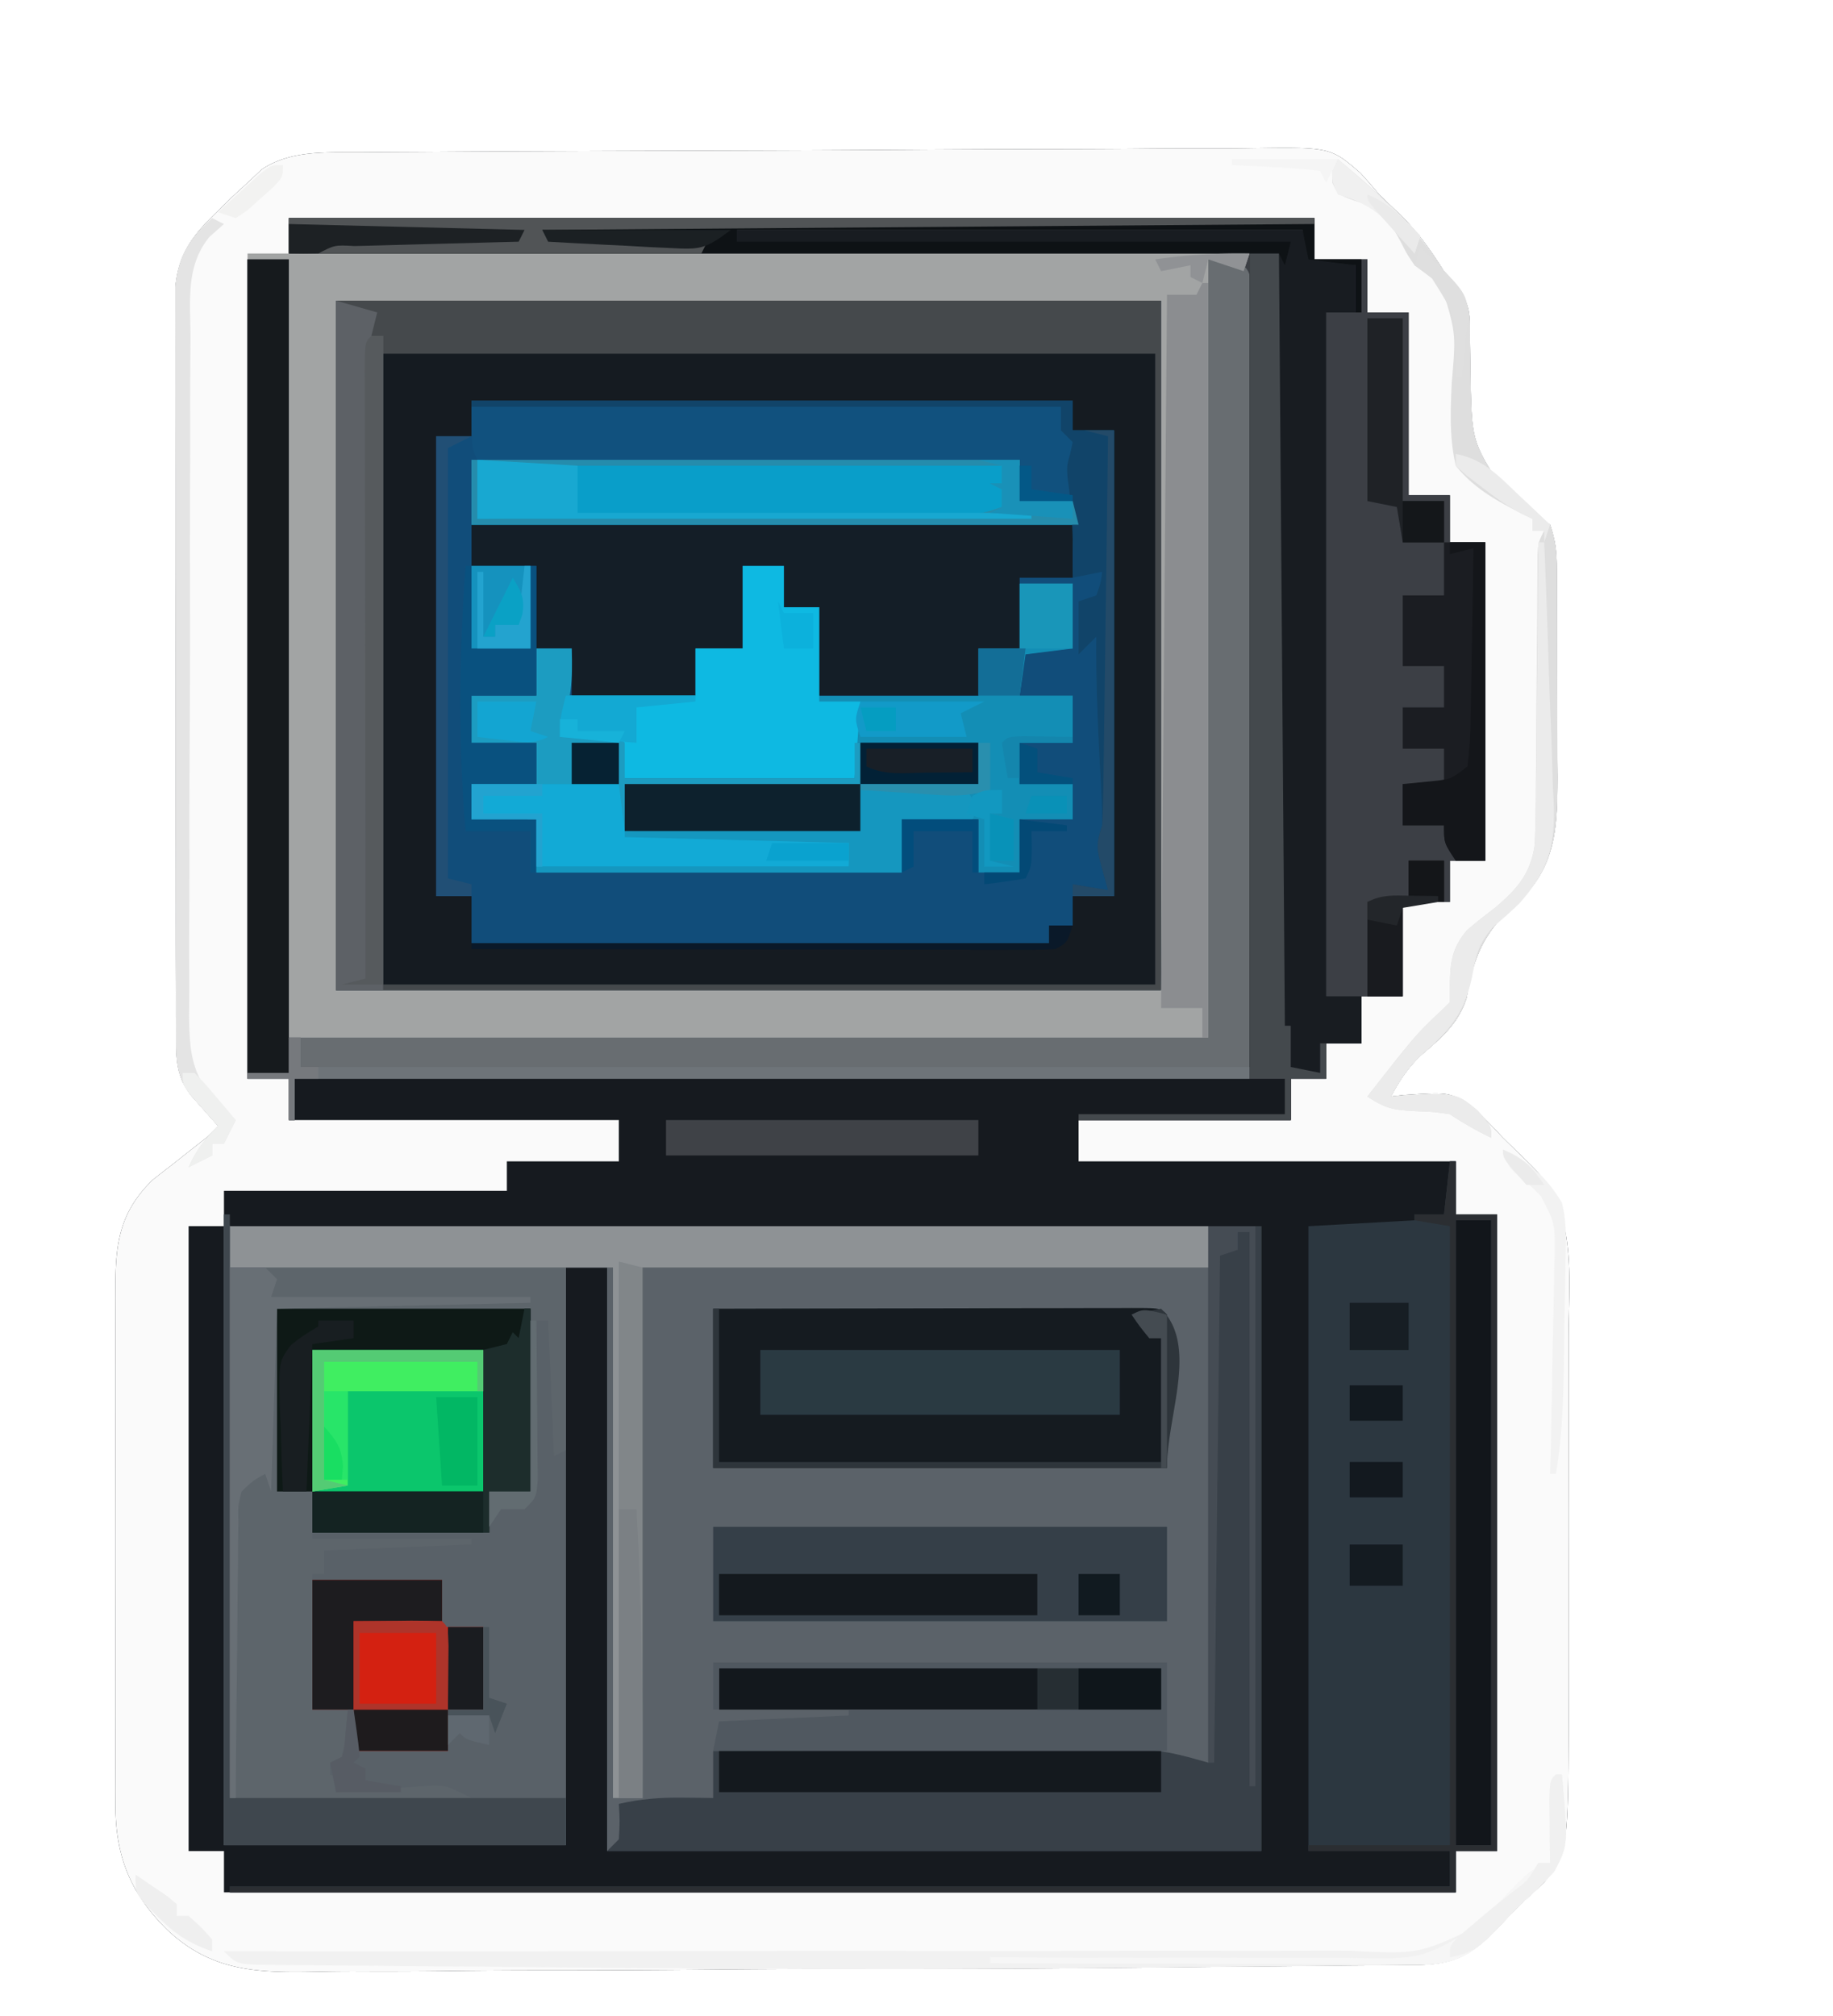 <svg xmlns="http://www.w3.org/2000/svg" width="311" height="342"><path fill="#161A1F" d="m61.318 25.833 2.13-.018q3.504-.025 7.009-.04 2.523-.016 5.048-.034c5.507-.037 11.015-.062 16.522-.085l2.844-.012q13.284-.056 26.567-.089 16.965-.039 33.93-.16 11.944-.082 23.89-.094c4.753-.007 9.504-.025 14.256-.072q6.704-.063 13.408-.039 2.456 0 4.91-.038c13.889-.203 13.889-.203 18.97 4.176A100 100 0 0 1 234 33a281 281 0 0 0 3.75 3.563c2.868 2.906 5.068 5.976 7.25 9.437l2.088 2.304c2.28 3.214 2.37 4.81 2.318 8.704l.047 3.476.047 3.641c.232 10.811.232 10.811 5.875 19.55 2.445 1.92 5.031 3.614 7.625 5.325.952 2.857 1.132 4.655 1.145 7.62l.02 2.833.003 3.059.01 3.158q.007 3.312.007 6.625c.002 3.362.02 6.724.04 10.086q.005 3.221.005 6.443l.022 3.028c-.023 7.036-.057 13.523-4.748 19.132q-1.46 1.395-2.941 2.766c-4.915 4.882-6.52 8.508-7.696 15.422-1.356 4.423-4.281 6.826-7.71 9.793-2.284 2.155-3.666 4.287-5.157 7.035l2.125-.246c7.552-.503 7.552-.503 11.07 1.488 2.07 1.82 3.933 3.735 5.805 5.758q2.467 2.408 4.938 4.813c7.896 7.869 6.167 19.03 6.199 29.599q.002 3.93-.004 7.861l.003 5.566q.002 5.806-.006 11.613-.006 7.386.004 14.772a7063 7063 0 0 1 0 11.48q0 2.72.002 5.44c.03 30.172.03 30.172-4.198 35.231A150 150 0 0 1 258 323a1625 1625 0 0 0-4.187 4.375c-4.149 4.241-7.034 5.832-13.084 5.937l-2.095.007-2.235.03c-2.45.031-4.899.048-7.348.065q-2.597.028-5.194.059c-4.586.051-9.171.09-13.757.128-3.64.031-7.278.071-10.918.111-18.056.2-36.111.328-54.169.287-8.121-.016-16.24.022-24.361.1q-14.118.132-28.235.132a1224 1224 0 0 0-16.233.102c-5.343.072-10.683.085-16.026.058q-3.008 0-6.013.063c-10.168.205-18.072.15-25.777-7.103-6.092-6.01-8.692-12.174-8.775-20.744l.019-2.837-.016-3.043c-.013-3.305-.005-6.61.006-9.914q-.003-3.457-.01-6.915-.005-7.238.017-14.475c.017-6.177.007-12.354-.01-18.531-.012-4.758-.008-9.516 0-14.274q.003-3.415-.008-6.831c-.008-3.186.004-6.371.02-9.557l-.018-2.837c.069-7.088 1.014-12.04 6.255-17.194q1.59-1.276 3.215-2.511l3.222-2.551L35 193l2-2-1.277-1.426-1.66-1.886-1.653-1.864c-2.55-3.298-2.537-6.26-2.544-10.276l-.013-3.433.002-3.769-.01-3.967q-.014-5.39-.012-10.779-.003-4.5-.008-8.998-.012-10.617-.01-21.232-.001-10.95-.026-21.9a8592 8592 0 0 1-.018-18.802q.002-5.614-.013-11.23c-.012-4.175-.007-8.35 0-12.525-.007-1.24-.012-2.48-.018-3.757l.013-3.45-.002-2.99c.53-5.777 2.98-8.819 7.062-12.778l2.582-2.536L42 31l2.387-2.246c4.972-3.337 11.102-2.883 16.93-2.921"/><path fill="#FAFAFA" d="m61.318 25.833 2.13-.018q3.504-.025 7.009-.04 2.523-.016 5.048-.034c5.507-.037 11.015-.062 16.522-.085l2.844-.012q13.284-.056 26.567-.089 16.965-.039 33.93-.16 11.944-.082 23.89-.094c4.753-.007 9.504-.025 14.256-.072q6.704-.063 13.408-.039 2.456 0 4.91-.038c13.889-.203 13.889-.203 18.97 4.176A100 100 0 0 1 234 33a281 281 0 0 0 3.75 3.563c2.868 2.906 5.068 5.976 7.25 9.437l2.088 2.304c2.28 3.214 2.37 4.81 2.318 8.704l.047 3.476.047 3.641c.232 10.811.232 10.811 5.875 19.55 2.445 1.92 5.031 3.614 7.625 5.325.952 2.857 1.132 4.655 1.145 7.62l.02 2.833.003 3.059.01 3.158q.007 3.312.007 6.625c.002 3.362.02 6.724.04 10.086q.005 3.221.005 6.443l.022 3.028c-.023 7.036-.057 13.523-4.748 19.132q-1.46 1.395-2.941 2.766c-4.915 4.882-6.52 8.508-7.696 15.422-1.356 4.423-4.281 6.826-7.71 9.793-2.284 2.155-3.666 4.287-5.157 7.035l2.125-.246c7.552-.503 7.552-.503 11.07 1.488 2.07 1.82 3.933 3.735 5.805 5.758q2.467 2.408 4.938 4.813c7.896 7.869 6.167 19.03 6.199 29.599q.002 3.93-.004 7.861l.003 5.566q.002 5.806-.006 11.613-.006 7.386.004 14.772a7063 7063 0 0 1 0 11.48q0 2.72.002 5.44c.03 30.172.03 30.172-4.198 35.231A150 150 0 0 1 258 323a1625 1625 0 0 0-4.187 4.375c-4.149 4.241-7.034 5.832-13.084 5.937l-2.095.007-2.235.03c-2.45.031-4.899.048-7.348.065q-2.597.028-5.194.059c-4.586.051-9.171.09-13.757.128-3.64.031-7.278.071-10.918.111-18.056.2-36.111.328-54.169.287-8.121-.016-16.24.022-24.361.1q-14.118.132-28.235.132a1224 1224 0 0 0-16.233.102c-5.343.072-10.683.085-16.026.058q-3.008 0-6.013.063c-10.168.205-18.072.15-25.777-7.103-6.092-6.01-8.692-12.174-8.775-20.744l.019-2.837-.016-3.043c-.013-3.305-.005-6.61.006-9.914q-.003-3.457-.01-6.915-.005-7.238.017-14.475c.017-6.177.007-12.354-.01-18.531-.012-4.758-.008-9.516 0-14.274q.003-3.415-.008-6.831c-.008-3.186.004-6.371.02-9.557l-.018-2.837c.069-7.088 1.014-12.04 6.255-17.194q1.59-1.276 3.215-2.511l3.222-2.551L35 193l2-2-1.277-1.426-1.66-1.886-1.653-1.864c-2.55-3.298-2.537-6.26-2.544-10.276l-.013-3.433.002-3.769-.01-3.967q-.014-5.39-.012-10.779-.003-4.5-.008-8.998-.012-10.617-.01-21.232-.001-10.95-.026-21.9a8592 8592 0 0 1-.018-18.802q.002-5.614-.013-11.23c-.012-4.175-.007-8.35 0-12.525-.007-1.24-.012-2.48-.018-3.757l.013-3.45-.002-2.99c.53-5.777 2.98-8.819 7.062-12.778l2.582-2.536L42 31l2.387-2.246c4.972-3.337 11.102-2.883 16.93-2.921M49 37v6h163l-1 2-1.875-.5c-2.086-.576-2.086-.576-4.125-.5v132H49V44h-7v139h7v7h56v7H86v5H38v6h-6v106h6v7h209v-7h7V206h-7v-9h-64v-7h36v-7h6v-6h6v-8h7v-16h8v-7h6V92h-6v-8h-7V53h-7v-9h-9v-7z"/><path fill="#5B6269" d="m38 206 1 2h175v106H103v-99h-7v98H38z"/><path fill="#114D7A" d="M57 51h140v117H57z"/><path fill="#3C3F45" d="M49 37h174v7h9v9h7v31h7v8h6v54h-6v7h-8v16h-7v8h-6v6h-6v7h-36v-1h35v-6H50v7h-1v-7h-7V44h7v132h156V44h5l1 1 1-2H49z"/><path fill="#596168" d="m38 206 1 2h166v7h-96v90h-5v-90h-8v98H38z"/><path fill="#151B21" d="M57 51h140v117H57zm23 17v6h-6v78h6v8h98v-3h4v-5h7V73h-7v-5z"/><path fill="#A2A4A4" d="M42 43h170l-1 3-6-2v132H49V44h-7zm15 8v117h140V51z"/><path fill="#2C3740" d="M246 197h1v9h7v108h-7v7H39v-1h207v-6h-24V208l18-1v-1h5z"/><path fill="#5D656B" d="M39 208h166v7h-96v90h-5v-90h-8v31l-2 1-1-23h-2l.032 2.722q.05 4.993.078 9.986.015 2.161.04 4.324c.025 2.07.036 4.14.045 6.21l.032 3.777C91 254 91 254 89 256h-4l-2 3v-6h7v-31H47v31h6v8h27v1l-25 1v4h-2v23h6v8l-3 1v2l2 1-1 2 1.68-.124c2.523-.178 5.046-.34 7.57-.501l2.645-.195 2.558-.157 2.349-.158C76 303 76 303 80 305H39z"/><path fill="#686D71" d="M42 44h7v132h156V44h5c2 2 2 2 2.246 4.386l-.005 3.056.008 3.494-.022 3.867v4.116c.001 3.682-.01 7.363-.024 11.045-.012 3.452-.012 6.903-.014 10.355-.01 10.102-.038 20.204-.064 30.306L212 183H50v7h-1v-7h-7z"/><path fill="#384048" d="M205 208h9v106H103l2-2c.167-3.083.167-3.083 0-6 3.674-.853 7.045-1.108 10.813-1.062l2.957.027L121 305v-8q14.878-.07 29.756-.104 6.909-.014 13.818-.047 6.672-.032 13.344-.039 2.541-.004 5.082-.021c2.379-.015 4.758-.017 7.137-.016l2.106-.022c4.837.02 7.858.85 12.757 2.249z"/><path fill="#45494C" d="M57 51h140v117H57zm8 9v107h131V60z"/><path fill="#138EB5" d="M126 96h7v7h6v15h27v-8h7V99h9v11l-8 1-1 7h9v8h-9v7h9v6h-9v9h-7v-9h-13v9H91v-9H80v-6h25v8h41v-8h20v-7h-21v6h-39l-1-6-10-1c0-3 0-3 1-7h22v-8h8z"/><path fill="#141E27" d="M80 89h102v9h-9v12h-7v8h-27v-15h-6v-7h-7v14h-8v8H97v-8h-6V96H80z"/><path fill="#151B20" d="M121 222q14.838-.034 29.676-.052 6.888-.007 13.778-.023 6.643-.016 13.285-.02 2.54-.003 5.08-.01a2183 2183 0 0 1 7.09-.009l2.144-.01c4.833.01 4.833.01 5.947 1.124v26h-77z"/><path fill="#0E1215" d="M49 37h174v7h8v9h-1v-8l-3.937.063A59 59 0 0 1 222 45l-1-1v-5h-96c3.34 1.67 7.093 1.129 10.764 1.114h2.75c3.008 0 6.017-.009 9.025-.016l6.247-.005q8.23-.006 16.463-.024 8.394-.014 16.79-.02Q203.52 40.033 220 40v5h-2v129h1v7l5 1v-5h1v6h-6v7h-36v-1h35v-6h-6V43H49z"/><path fill="#8E9295" d="M39 208h166v7h-96v90h-5v-90H39z"/><path fill="#0E1916" d="M47 222h43v31h-7v7H53v-7h-6z"/><path fill="#181C21" d="M125 39h96l1 5 8 1v8h-5v116h6v8h-7v5h-6v-7h-1V43l1 2 1-4h-94z"/><path fill="#11517E" d="M80 68h102v5h7v79h-7v-2l6 1-1.062-3.812c-.874-3.135-1.01-3.97.062-7.188.016-1.67-.033-3.34-.121-5.008l-.147-2.992-.17-3.125c-.36-6.97-.627-13.896-.562-20.875l-3 3v-9l3-1c.733-2.015.733-2.015 1-4l-5 1V85h-9v-7H81c-1-2-1-2-1-10"/><path fill="#353F48" d="M121 259h77v16h-77z"/><path fill="#099EC9" d="M80 78h93v7h9l1 4H80z"/><path fill="#161A1D" d="M42 44h7v138h-7z"/><path fill="#0EB9E2" d="M126 96h7v7h6v16h7l-1 13h-39l-1-6-10-1c0-3 0-3 1-7h22v-8h8z"/><path fill="#5D6166" d="m57 51 7 2-1 4h2v111h-8z"/><path fill="#8B8D90" d="M204 48h1v128h-1v-5h-7l1-121h5z"/><path fill="#1C9CC1" d="M91 110h6c.18 5.22-.03 9.073-2 14l2.152.184 2.785.254 2.778.246C105 125 105 125 106 126v6h39v-6h21v7h-20v8h-41v-8H91v-7H80v-8h11z"/><path fill="#44494D" d="M212 43h5l1 131h1v7l5 1v-5h1v6h-6v7h-36v-1h35v-6h-6z"/><path fill="#0BC66C" d="M53 229h29v24H53z"/><path fill="#D42111" d="M53 268h22v8h7v14h-6v7H60v-7h-7z"/><path fill="#2A3A42" d="M129 229h61v11h-61z"/><path fill="#12161B" d="M247 207h6v106h-6z"/><path fill="#3F474E" d="M38 206h1v99h57v8H38z"/><path fill="#1B1D22" d="M245 92h7v54h-5c-2-3-2-3-2-6h-7v-7h7v-6h-7v-7h7v-7h-7v-12h7z"/><path fill="#14191E" d="M122 297h75v7h-75z"/><path fill="#13181D" d="M122 283h75v7h-75z"/><path fill="#F1F1F1" d="M264 301h1c1.06 11.983 1.06 11.983-1.277 16.43-1.796 2.027-3.684 3.788-5.723 5.57q-2.1 2.182-4.187 4.375c-4.149 4.241-7.034 5.832-13.084 5.937l-2.095.007-2.235.03c-2.45.031-4.899.048-7.348.065q-2.597.028-5.194.059c-4.586.051-9.171.09-13.757.128-3.64.031-7.278.071-10.918.111-35.26.39-70.51.34-105.77 0q-7.884-.077-15.767-.134-7.77-.056-15.54-.136-2.932-.029-5.864-.045c-2.698-.017-5.395-.046-8.092-.078l-2.428-.007c-5.493-.084-5.493-.084-7.721-2.312l3.226.004q38.86.045 77.719-.032c12.528-.025 25.056-.036 37.584-.017q16.38.027 32.76-.027c5.781-.02 11.563-.026 17.344-.003q8.166.03 16.33-.027 2.995-.012 5.99.014c11.845.574 11.845.574 22.117-4.327A89 89 0 0 0 254 323l2.875-2.25C259.209 319 259.209 319 261 316h2l-.035-3.027c-.01-1.29-.018-2.581-.027-3.91l-.036-3.903C263 302 263 302 264 301"/><path fill="#2B2E32" d="M246 197h1v9h7v108h-7v7H39v-1h207v-6h-24v-1h24V208l-6-1v-1h5zm1 10v106h6V207z"/><path fill="#505860" d="M121 282h77v15h-77l1-5 22-1v-1h53v-7h-75v7h-1z"/><path fill="#DEDEDE" d="M227 27c6.9 5.773 13.169 11.337 18 19l2.088 2.304c2.28 3.214 2.37 4.81 2.318 8.704l.047 3.476.047 3.641c.232 10.811.232 10.811 5.875 19.55 2.445 1.92 5.031 3.614 7.625 5.325.952 2.857 1.132 4.655 1.145 7.62l.02 2.833.003 3.059.01 3.158q.007 3.312.007 6.625c.002 3.362.02 6.724.04 10.086q.005 3.221.005 6.443l.022 3.028c-.023 7.036-.057 13.523-4.748 19.132q-1.459 1.395-2.942 2.766c-4.914 4.882-6.518 8.508-7.695 15.422-1.356 4.423-4.281 6.826-7.71 9.793-2.284 2.155-3.666 4.287-5.157 7.035l2.195-.176c8.884-.414 8.884-.414 12.493 2.551C253 191 253 191 253 193a56.5 56.5 0 0 1-7-4c-2.64-.384-2.64-.384-5.5-.5-3.842-.207-5.217-.311-8.5-2.5 8.235-10.524 8.235-10.524 13-15l1-1v-2.004c0-4.185.12-6.976 2.926-10.226a100 100 0 0 1 4.75-3.786c3.701-3.16 5.996-5.733 6.704-10.595.162-3.244.2-6.469.194-9.717l.043-3.592c.042-3.777.057-7.553.07-11.33q.045-5.686.103-11.373.034-3.536.047-7.071l.021-3.217.01-2.839C261 92 261 92 262 90h-2v-2l-1.706-.828c-4.376-2.235-8.166-4.29-11.294-8.172-1.1-4.708-.898-9.253-.687-14.062.718-8.316.718-8.316-1.59-16.015C242.948 47.13 242.948 47.13 240 45c-1.355-2.012-1.355-2.012-2.187-3.687-2.324-4.248-3.28-5.853-7.938-7.25C227 33 227 33 226.063 31 226 29 226 29 227 27"/><path fill="#E4E4E4" d="m36 37 2 1-2.458 2.174c-4.066 4.934-3.255 10.958-3.22 17.048q-.016 2.022-.037 4.043c-.031 3.649-.03 7.297-.022 10.946.004 3.052-.007 6.103-.018 9.155-.025 7.202-.024 14.405-.007 21.607.018 7.418-.009 14.835-.057 22.252q-.058 9.57-.043 19.14c.005 3.805 0 7.61-.03 11.416-.03 3.58-.023 7.16.009 10.74.009 1.931-.017 3.862-.043 5.793.087 6.065.418 9.846 4.48 14.529A73 73 0 0 0 40 190l-2 4h-2v2l-4 2c1.302-2.905 2.709-4.81 5-7l-1.277-1.426-1.66-1.887-1.653-1.863c-2.55-3.298-2.537-6.26-2.544-10.276l-.013-3.433.002-3.769-.01-3.967q-.014-5.39-.012-10.779-.002-4.5-.008-8.998-.012-10.617-.01-21.232-.001-10.95-.026-21.9-.019-9.4-.018-18.802.002-5.614-.013-11.23c-.012-4.175-.007-8.35 0-12.525-.007-1.24-.012-2.48-.018-3.757l.013-3.45-.002-2.99C30.232 43.465 32.13 40.483 36 37"/><path fill="#12AAD6" d="M80 133h25l1 8 39 1-1 5H91v-8H80z"/><path fill="#114469" d="M80 68h102v5h7v79h-7v-2l6 1-1.062-3.812c-.874-3.135-1.01-3.97.062-7.188.016-1.67-.033-3.34-.121-5.008l-.147-2.992-.17-3.125c-.36-6.97-.627-13.896-.562-20.875l-3 3v-9l3-1c.733-2.015.733-2.015 1-4l-5 1 .035-1.871c.055-5.129-.155-10.046-.914-15.121C181 79 181 79 181.598 76.868L182 75l-2-2v-4H80z"/><path fill="#09517F" d="M79 96h12v22H80v8h11v7H80v6h11v9h-1v-7H79c-1.302-15.087-1.11-29.915 0-45"/><path fill="#515456" d="M49 37h174v1L92 39c1.804 1.804 4.567 1.237 7.004 1.316l3.682.127 3.876.12 3.89.13q4.773.16 9.548.307l-1 2H49z"/><path fill="#14191E" d="M122 267h54v7h-54z"/><path fill="#142322" d="M89 222h1v31h-7v7H53v-7h29v-24l4-1 1-2 1 1z"/><path fill="#818689" d="m105 214 4 1v90h-4z"/><path fill="#686F75" d="M39 215h6l2 2-1 3h44v1l-43 1-1 31-1-3c-2.071 1.16-2.071 1.16-4 3-.616 2.388-.616 2.388-.546 5.114l-.06 3.154-.003 3.4-.05 3.485c-.05 3.678-.07 7.356-.091 11.034q-.042 3.738-.09 7.475A2839 2839 0 0 0 40 305h-1z"/><path fill="#6E7479" d="M49 176h2v5h161v2H50v7h-1v-7h-7v-1h7z"/><path fill="#565A5D" d="M63 57h2v110h-7l4-1v-22l-.011-5.571q-.028-14.049-.04-28.098-.008-7.784-.024-15.567a9141 9141 0 0 1-.02-15.02q-.003-2.871-.01-5.742-.01-4.005-.009-8.01l-.01-2.421c.01-5.457.01-5.457 1.124-6.571"/><path fill="#0D212D" d="M106 133h40v8h-40z"/><path fill="#3F4247" d="M113 190h53v6h-53z"/><path fill="#40EE61" d="M53 229h29v7H59v16l-6 1z"/><path fill="#1597BF" d="M146 134q4.438-.118 8.875-.187l2.55-.077 2.442-.029 2.254-.048L164 134l2 3-1 2h-12v9H91v-1h53v-4l-38-1v-1h40z"/><path fill="#1D1C1F" d="M53 268h22v7H60v15h-7z"/><path fill="#258CAC" d="M80 78h1v10q16.964-.16 33.927-.34 7.875-.083 15.752-.157 7.596-.072 15.191-.156 2.904-.031 5.806-.056 4.056-.037 8.11-.086l2.444-.017c4.016.035 4.016.035 7.77-1.188v-3l-2-1h2v-3H82v-1h91v7h9l1 4H80z"/><path fill="#1F2226" d="M232 54h6v31h7v7h-7l-1-6-5-1z"/><path fill="#14161A" d="M246 92h6v54h-5c-2-3-2-3-2-6h-7v-7l5.957-.586c2.343-.34 2.343-.34 5.043-2.414.338-2.83.489-5.452.512-8.29l.054-2.48c.054-2.618.088-5.236.121-7.855q.05-2.66.104-5.32c.085-4.352.152-8.703.209-13.055l-4 1z"/><path fill="#18A8D1" d="m81 78 17 1v8h77v1H81z"/><path fill="#454C54" d="M205 208h8v95h-1v-94h-2v3l-3 1-1 86h-1z"/><path fill="#EBEBEB" d="M261 92h1c.322 7.524.586 15.05.812 22.577q.125 3.837.289 7.673c.155 3.686.264 7.37.364 11.059l.176 3.438c.136 7.186-1.068 11.088-5.858 16.505-1.448 1.42-2.98 2.755-4.533 4.06-2.532 3.025-2.77 4.628-3.5 8.438-1.307 6.177-3.884 9.14-8.594 13.215-2.283 2.155-3.665 4.287-5.156 7.035l2.195-.176c8.884-.414 8.884-.414 12.493 2.551C253 191 253 191 253 193a56.5 56.5 0 0 1-7-4c-2.64-.384-2.64-.384-5.5-.5-3.842-.207-5.217-.311-8.5-2.5 8.235-10.524 8.235-10.524 13-15l1-1v-2.004c0-4.185.12-6.976 2.926-10.226a100 100 0 0 1 4.75-3.786c3.71-3.167 5.993-5.739 6.711-10.609.172-3.263.219-6.506.222-9.773l.05-3.607c.049-3.79.07-7.58.091-11.37q.042-3.86.09-7.723.11-9.45.16-18.902"/><path fill="#7B8084" d="M105 256h3c.883 16.344 1.128 32.634 1 49h-4z"/><path fill="#1D2D2C" d="M89 222h1v31h-7v7h-1v-31l4-1 1-2 1 1z"/><path fill="#F6F6F6" d="M264 301h1c1.06 11.983 1.06 11.983-1.277 16.43-1.796 2.027-3.684 3.788-5.723 5.57q-2.1 2.182-4.187 4.375c-3.607 3.687-5.993 5.498-11.255 5.866q-2.086.007-4.172-.014h-2.307c-2.511 0-5.021-.016-7.532-.032l-5.23-.008c-4.583-.008-9.166-.028-13.75-.05-4.678-.02-9.357-.03-14.036-.04-9.177-.02-18.354-.055-27.531-.097v-1l2.856.023q13.373.096 26.745.052c4.582-.013 9.164-.01 13.747.031 4.429.04 8.856.035 13.285 0q2.525-.008 5.05.03c11.49.184 11.49.184 21.247-5.517A113 113 0 0 0 255 322c4.693-4.898 4.693-4.898 8-6l-.035-3.027c-.01-1.29-.018-2.581-.027-3.91l-.036-3.903C263 302 263 302 264 301"/><path fill="#2E353B" d="M121 222h1v26h75v-21h-2c-1.625-2-1.625-2-3-4a88 88 0 0 1 5-1c6.368 6.368 1 17.994 1 27h-77z"/><path fill="#191B1F" d="M239 146h6v7h-7v16h-6v-16l7-1z"/><path fill="#181F27" d="M146 126h20v7h-20z"/><path fill="#1592BE" d="M80 96h10v14H80z"/><path fill="#181E21" d="M54 224h6v3l-7 1-1 25h-4c-.175-3.729-.281-7.456-.375-11.187l-.152-3.198c-.146-7.716-.146-7.716 1.89-10.434 1.66-1.357 1.66-1.357 4.637-3.181z"/><path fill="#1E1B1D" d="M60 290h16v7H60z"/><path fill="#54CB74" d="M53 229h29v7h-1v-5H55v20l4 1-6 1z"/><path fill="#129AC8" d="M146 119h21l-4 2 1 4h-18c-1-3-1-3 0-6"/><path fill="#0A1929" d="M178 157h4c-1 3-1 3-3 4-1.33.091-2.665.122-3.999.12l-2.533.004-2.783-.01h-2.927c-3.203 0-6.406-.009-9.61-.016l-6.65-.005q-8.764-.006-17.528-.024-8.938-.014-17.876-.02Q97.547 161.033 80 161v-1h98z"/><path fill="#F2F2F2" d="M255 195c4.522 2.032 7.43 4.757 10 9 .765 3.023.73 5.865.621 8.969l-.018 2.543a501 501 0 0 1-.166 7.988q-.032 2.681-.056 5.363c-.091 7.134-.228 14.085-1.381 21.137h-1l.047-1.661c.155-5.727.26-11.453.338-17.18q.052-3.203.143-6.405c.085-3.076.125-6.15.156-9.227l.11-2.873c.006-5.23.006-5.23-2.364-9.758-1.862-1.872-1.862-1.872-3.825-3.442C256 198 256 198 255 195"/><path fill="#234A68" d="M184 73h5v79h-7v-2l6 1-1.062-3.812c-.874-3.135-1.01-3.97.062-7.188.118-2.13.177-4.265.205-6.4l.03-1.951q.047-3.19.081-6.38l.063-4.426q.083-5.822.153-11.644.077-5.943.161-11.885.162-11.656.307-23.314z"/><path fill="#1996B9" d="M173 99h9v11h-9z"/><path fill="#0F161B" d="M183 283h14v7h-14z"/><path fill="#214F75" d="M74 74h6l-4 2v73l4 1v2h-6z"/><path fill="#02B764" d="M74 237h7v15h-6z"/><path fill="#1D2124" d="m49 38 40 1-1 2-3.013.076q-5.516.142-11.031.296-2.391.066-4.781.125-3.43.088-6.859.187l-2.171.05C56.785 41.55 56.785 41.55 54 43c-1.666.04-3.334.043-5 0z"/><path fill="#13A9D3" d="M96 118h22v1l-10 1v6l-13-1c0-3 0-3 1-7"/><path fill="#1A1C20" d="M76 276h6v14h-6z"/><path fill="#AE342A" d="m60 275 7.438-.062 2.345-.028c1.74-.007 3.478.04 5.217.09 1 1 1 1 1.098 4.16L76 290H60zm1 2v12h13v-12z"/><path fill="#171E24" d="M229 221h10v8h-10z"/><path fill="#F0F0F0" d="M264 301h1c1.06 11.983 1.06 11.983-1.277 16.43-1.796 2.027-3.686 3.786-5.723 5.57a1593 1593 0 0 0-4.187 4.438c-2.529 2.63-4.171 3.989-7.813 4.562 0-2 0-2 1.574-3.586l2.113-1.789 2.208-1.883a235 235 0 0 1 4.98-3.992C259.209 319 259.209 319 261 316h2l-.035-3.027c-.01-1.29-.018-2.581-.027-3.91l-.036-3.903C263 302 263 302 264 301"/><path fill="#022136" d="M146 126h20v7h-20zm1 1v3c3.188 1.594 6.629 1.102 10.125 1.063l2.285-.014q2.795-.02 5.59-.049v-4z"/><path fill="#141B21" d="M229 262h9v7h-9z"/><path fill="#1B2023" d="M92 39h32c-4.396 3.297-5.111 3.343-10.297 3.074l-3.652-.166-3.801-.22-3.848-.186Q97.7 41.272 93 41z"/><path fill="#13A5D2" d="M81 119h10l-1 5 3 1c-2.623 1.312-4.23.896-7.125.563l-2.758-.31L81 125z"/><path fill="#28E569" d="M55 236h4v15h-4z"/><path fill="#1991B8" d="M166 78h7v7h9v3l-14-1 2-1v-3l-2-1h2v-3z"/><path fill="#136E97" d="M166 110h8l-1 8h-7z"/><path fill="#062233" d="M97 126h8v7h-8z"/><path fill="#13191F" d="M229 248h9v6h-9z"/><path fill="#12191F" d="M229 235h9v6h-9z"/><path fill="#23A3CF" d="M89 96h1v14h-9V97h1v11h2v-2l4-1z"/><path fill="#626C71" d="M90 224h1q.074 6.353.11 12.708.015 2.161.04 4.324c.025 2.07.036 4.14.045 6.21l.032 3.777C91 254 91 254 89 256h-4l-2 3v-6h7z"/><path fill="#22A3D0" d="M80 133h12v2H82v3h10v9h-1v-8H80z"/><path fill="#262E33" d="M176 283h7v7h-7z"/><path fill="#111A20" d="M183 267h7v7h-7z"/><path fill="#14171A" d="M238 85h7v7h-7z"/><path fill="#024D7C" d="M153 139h13v9h-1v-7h-10v6l-2 1z"/><path fill="#575C64" d="M59 290h1c.879 6.152.879 6.152 1 8l-1 1 2 1v2l6 1v1H57l-1-5 2-1c.465-1.895.465-1.895.625-4.062z"/><path fill="#F0F0F0" d="M227 27a186 186 0 0 1 14 13l-1 3-1.32-1.68c-3.683-4.48-5.994-6.696-11.68-8.32-.937-2-.937-2-1-4z"/><path fill="#444B51" d="M198 223v26h-1v-22h-2c-1.625-2-1.625-2-3-4 2-1 2-1 6 0"/><path fill="#0AA2CF" d="M131 143h13v3h-14z"/><path fill="#EFEFEF" d="M23 318q1.758 1.176 3.5 2.375l1.969 1.336L30 323v2h2c2.125 1.875 2.125 1.875 4 4v2c-3.949-1.335-6.388-2.98-9.312-5.937l-2.114-2.09C23 321 23 321 23 318"/><path fill="#EBEBEB" d="M247 77c4.504.854 7.03 3.477 10.25 6.563l1.68 1.576A722 722 0 0 1 263 89l-1 3v-2h-2v-2l-1.703-.781c-2.564-1.36-4.75-2.947-7.047-4.719l-2.422-1.844L247 79z"/><path fill="#DFDFDF" d="M241 42c7.971 7.756 7.971 7.756 8.074 12.234l-.387 3.516-.363 3.547L248 64h-1l-.008-2.633c-.044-7.832-.044-7.832-4.054-14.18L240 45z"/><path fill="#EFF0EF" d="M31 182h2c1.727 1.75 1.727 1.75 3.625 4l1.914 2.25L40 190l-2 4h-2v2l-4 2c1.302-2.905 2.709-4.81 5-7l-1.312-1.46L34 187.624l-1.687-1.898C31 184 31 184 31 182"/><path fill="#298FAE" d="M166 126h2v8c-2.907.853-5.31 1.073-8.328.879l-2.422-.147-2.5-.17-2.547-.158q-3.102-.195-6.203-.404v-1h20z"/><path fill="#141619" d="M239 146h6v7l-6-1z"/><path fill="#76797D" d="M49 176h2v5h3v2h-4v7h-1v-7h-7v-1h7z"/><path fill="#034975" d="m173 139 8 1v1h-6l.063 2.875C175 147 175 147 174 149c-2.322.407-4.657.744-7 1v-2h6z"/><path fill="#1298C0" d="M170 134v4h-2v8l4 1h-5v-8l-3-1 1-3c2-1 2-1 5-1"/><path fill="#0CB1DC" d="m132 102 1 2h5v6h-5z"/><path fill="#49535A" d="M82 276h1v12l3 1-2 5-1-3h-7v-1h6z"/><path fill="#23262A" d="m239.125 151.938 2.758.027L244 152v1l-6 1-1 3-5-1v-3c2.525-1.262 4.312-1.099 7.125-1.062"/><path fill="#0892B8" d="m168 138 4 1v7h-4z"/><path fill="#909295" d="m212 43-1 3-6-2-1 4-2-1v-2l-5 1-1-2a98.4 98.4 0 0 1 16-1"/><path fill="#0AA1C5" d="M87 98c1.43 2.354 2.087 3.48 1.625 6.25L88 106h-4v2h-2z"/><path fill="#5F6870" d="M76 291h7v5c-3.875-.875-3.875-.875-5-2l-2 2z"/><path fill="#1486AD" d="m173.504 124.902 3.059.035 3.066.028L182 125v1h-9v6h-2a129 129 0 0 1-1-6c1-1 1-1 3.504-1.098"/><path fill="#03507C" d="m173 126 3 1v4l6 1v1h-9z"/><path fill="#F2F2F1" d="M48 28c0 2 0 2-1.645 3.762l-2.167 1.925-2.145 1.95L40 37l-3-1a819 819 0 0 1 4.375-4l2.46-2.25C46 28 46 28 48 28"/><path fill="#035887" d="M173 79h2v4l7 1v1h-9z"/><path fill="#F5F5F5" d="M209 27h18l-2 4-1-2a96 96 0 0 0-7.562-.625l-2.155-.117c-1.76-.095-3.522-.177-5.283-.258z"/><path fill="#059DC1" d="M146 120h6v4h-5z"/><path fill="#19DE62" d="M55 242c2.097 2.36 2.97 3.546 3.188 6.75L58 251h-3z"/><path fill="#EAEAEA" d="M232 33c3.817 1.555 6.192 4.036 9 7l-1 3a1678 1678 0 0 1-4-4.437l-2.25-2.497C232 34 232 34 232 33"/><path fill="#0991B7" d="M175 135h6v3h-7z"/><path fill="#17B2D9" d="M95 122h3v2h8l-1 2-10-1z"/><path fill="#EBEBEB" d="M255 195c3.367 1.393 4.986 2.979 7 6h-3c-4-4.457-4-4.457-4-6"/></svg>